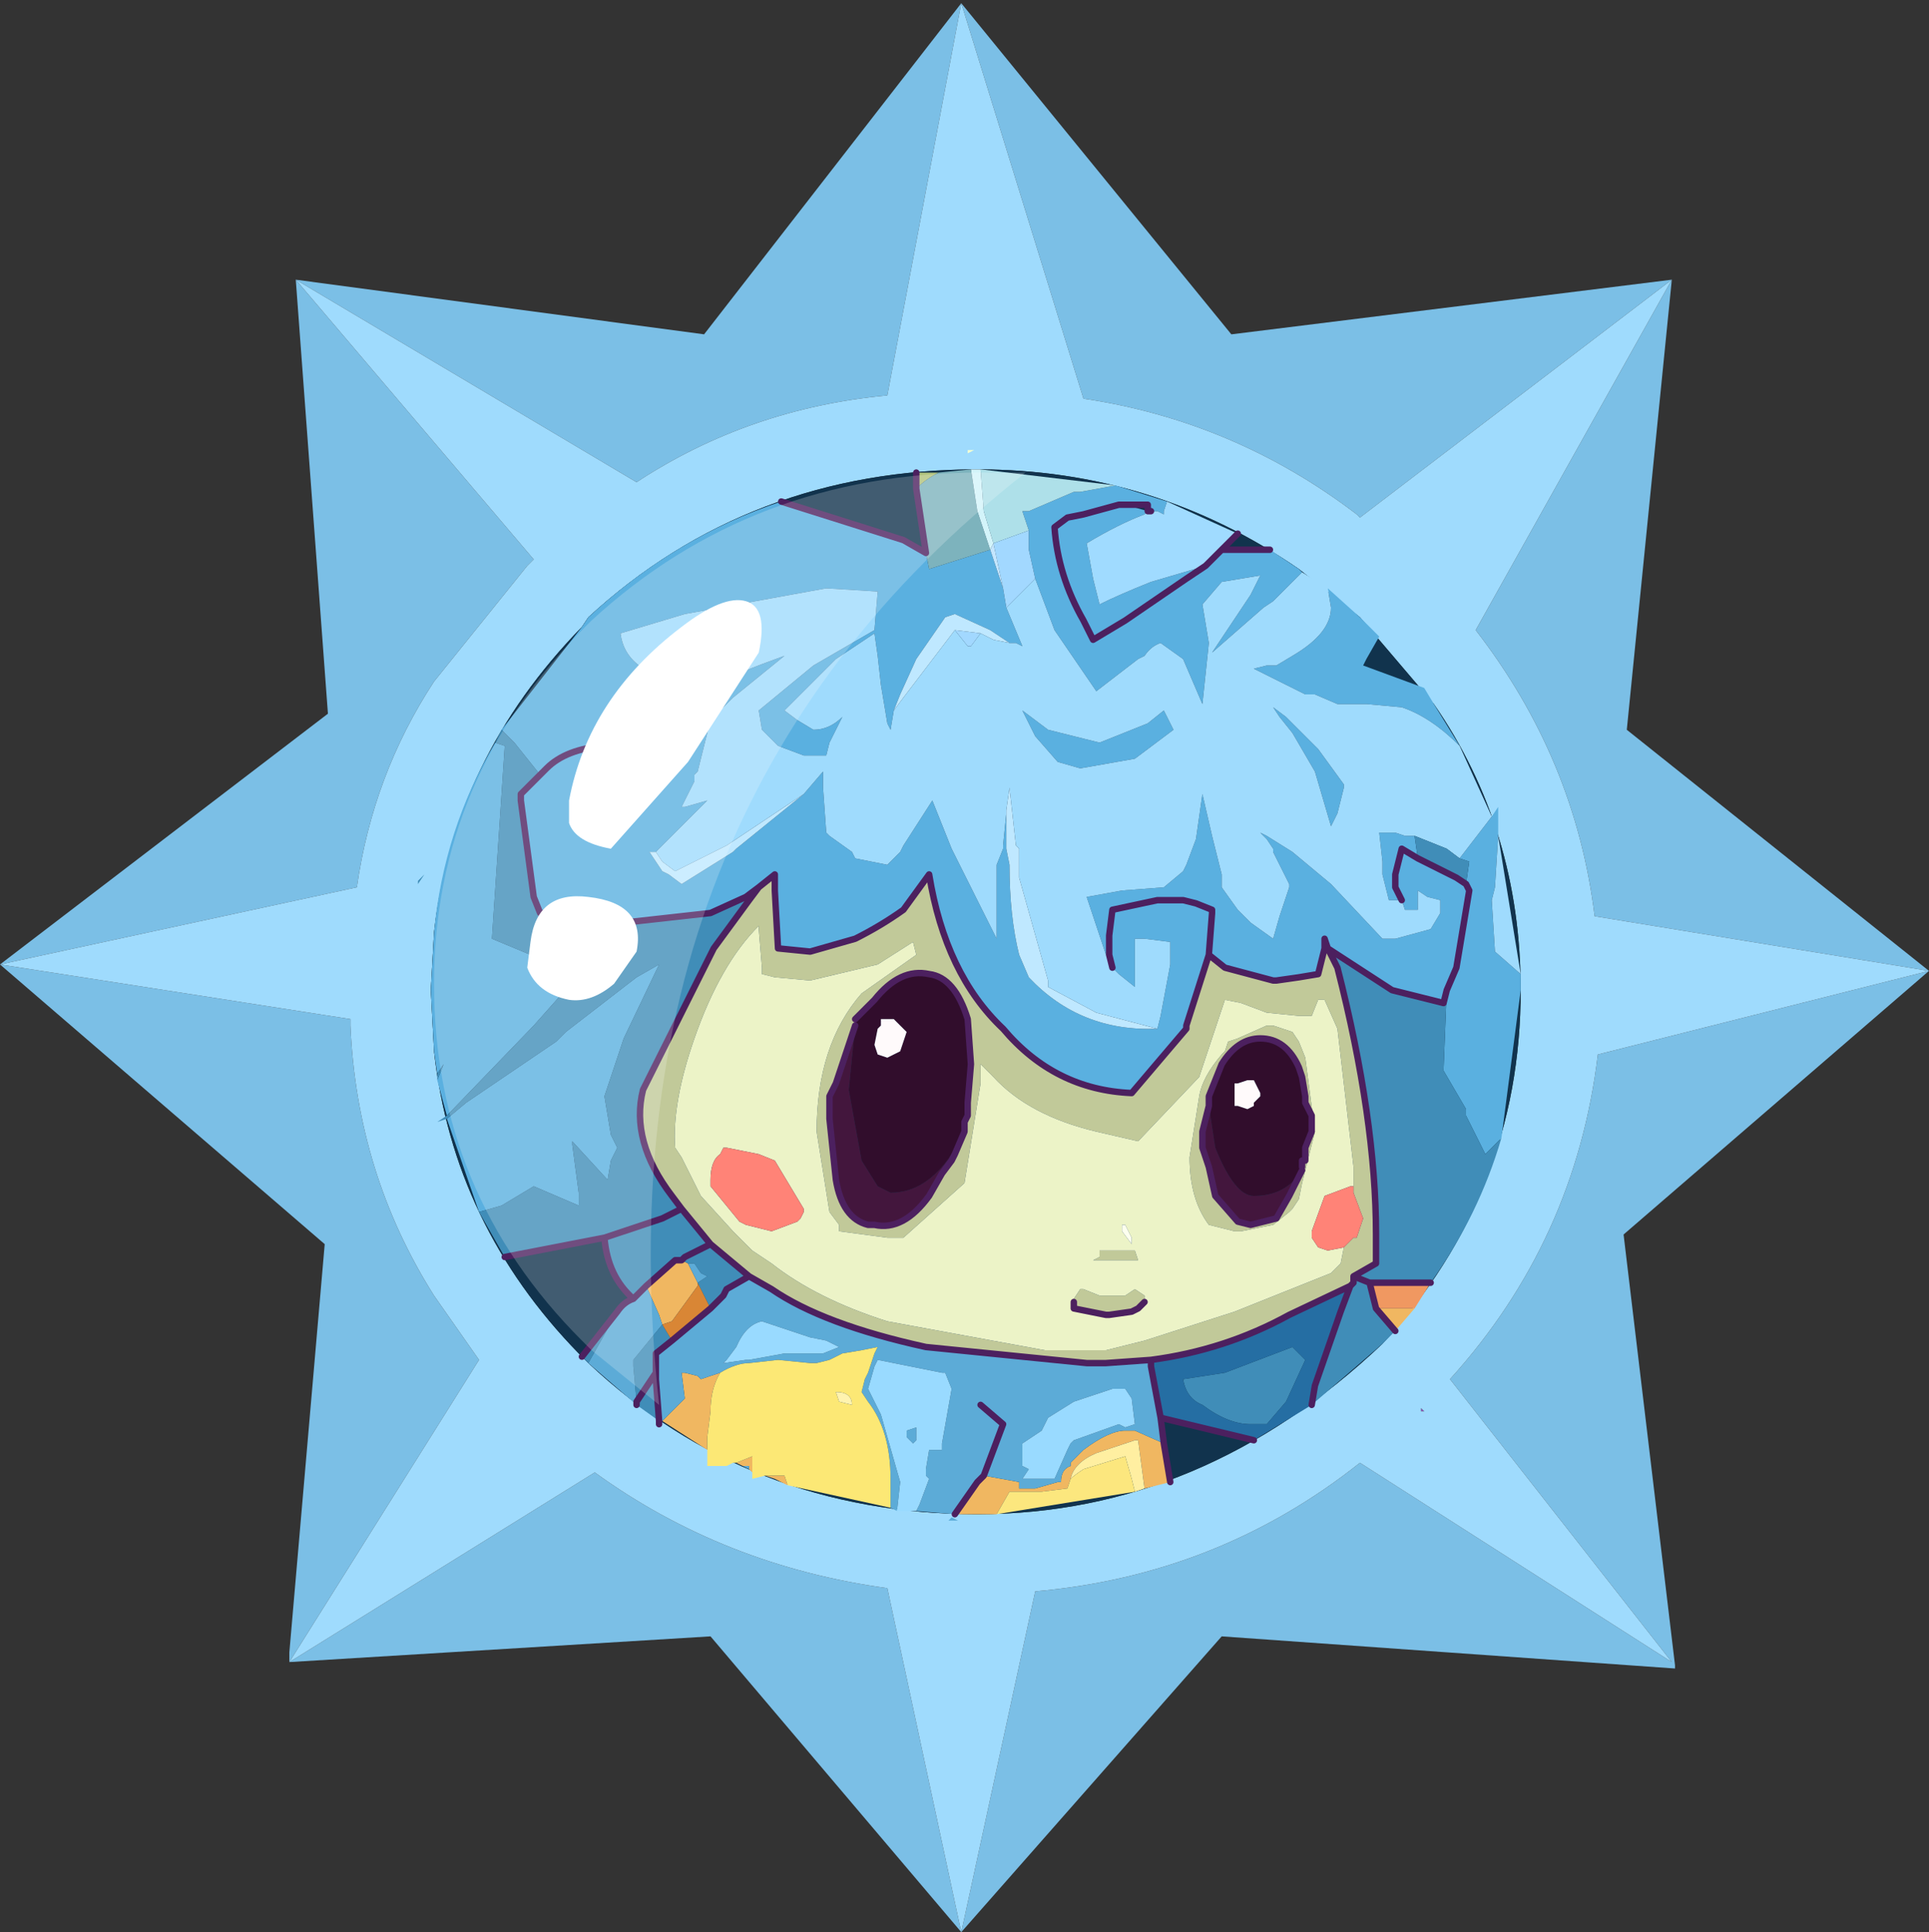 <?xml version="1.0" encoding="UTF-8" standalone="no"?>
<svg xmlns:ffdec="https://www.free-decompiler.com/flash" xmlns:xlink="http://www.w3.org/1999/xlink" ffdec:objectType="frame" height="30.05px" width="30.0px" xmlns="http://www.w3.org/2000/svg">
  <rect width="100%" height="100%" fill="#333333" stroke="none"/>
  <g transform="matrix(1.0, 0.0, 0.0, 1.0, 0.0, 0.0)">
    <use ffdec:characterId="1" height="30.0" transform="matrix(1.0, 0.0, 0.0, 1.0, 0.0, 0.0)" width="30.0" xlink:href="#shape0"/>
    <use ffdec:characterId="3" height="30.0" transform="matrix(1.0, 0.0, 0.0, 1.0, 0.0, 0.05)" width="30.0" xlink:href="#sprite0"/>
  </g>
  <defs>
    <g id="shape0" transform="matrix(1.0, 0.0, 0.0, 1.0, 0.0, 0.0)">
      <path d="M0.0 0.0 L30.0 0.0 30.0 30.0 0.0 30.0 0.0 0.0" fill="#33cc66" fill-opacity="0.0" fill-rule="evenodd" stroke="none"/>
    </g>
    <g id="sprite0" transform="matrix(1.0, 0.0, 0.0, 1.0, 0.0, 0.0)">
      <use ffdec:characterId="2" height="30.0" transform="matrix(1.0, 0.0, 0.0, 1.0, 0.0, 0.0)" width="30.0" xlink:href="#shape1"/>
    </g>
    <g id="shape1" transform="matrix(1.0, 0.0, 0.0, 1.0, 0.0, 0.0)">
      <path d="M22.1 21.85 L22.15 21.9 22.1 21.9 22.1 21.85" fill="url(#gradient0)" fill-rule="evenodd" stroke="none"/>
      <path d="M26.0 4.3 L21.15 8.0 21.1 7.95 Q19.2 6.5 16.85 6.15 L14.95 0.0 13.8 6.1 Q11.65 6.3 9.9 7.45 L4.6 4.3 8.3 8.65 8.2 8.75 6.75 10.55 Q5.8 12.0 5.55 13.75 L0.0 14.95 5.45 15.8 5.45 15.9 Q5.55 18.2 6.75 20.1 L7.45 21.1 4.5 25.8 9.25 22.85 Q11.25 24.3 13.8 24.65 L14.95 30.0 16.1 24.7 Q18.95 24.45 21.15 22.7 L26.0 25.8 22.55 21.4 Q24.5 19.25 24.85 16.35 L30.0 15.05 24.8 14.2 Q24.5 11.75 22.95 9.75 L26.0 4.3 25.3 11.3 30.0 15.05 25.25 19.15 26.05 25.85 26.05 25.9 19.0 25.4 14.95 30.0 11.05 25.4 4.5 25.8 4.5 25.65 5.05 19.3 0.0 14.95 5.1 11.05 4.6 4.3 10.95 5.15 14.95 0.0 19.15 5.15 26.0 4.3" fill="#7bbfe6" fill-rule="evenodd" stroke="none"/>
      <path d="M26.0 4.3 L22.95 9.75 Q24.5 11.75 24.8 14.2 L30.0 15.05 24.85 16.35 Q24.5 19.25 22.55 21.4 L26.0 25.8 21.15 22.7 Q18.95 24.45 16.1 24.7 L14.95 30.0 13.8 24.65 Q11.25 24.3 9.25 22.85 L4.5 25.8 7.45 21.1 6.75 20.1 Q5.55 18.2 5.45 15.9 L5.45 15.8 0.0 14.95 5.55 13.75 Q5.8 12.0 6.75 10.55 L8.2 8.75 8.3 8.65 4.6 4.3 9.9 7.45 Q11.65 6.3 13.8 6.1 L14.95 0.0 16.85 6.15 Q19.2 6.5 21.1 7.95 L21.15 8.0 26.0 4.3 M21.15 9.55 L20.2 8.8 Q17.95 7.25 15.2 7.25 11.65 7.25 9.15 9.55 L9.05 9.7 Q7.05 11.75 6.75 14.45 L6.7 15.35 6.75 16.3 Q7.05 19.0 9.0 21.0 L9.15 21.15 Q11.65 23.5 15.2 23.5 18.7 23.5 21.5 20.85 23.65 18.5 23.65 15.35 23.65 12.85 22.3 10.9 L21.15 9.55 M22.1 21.85 L22.1 21.9 22.15 21.9 22.1 21.85" fill="#9fdbfd" fill-rule="evenodd" stroke="none"/>
      <path d="M21.15 9.55 L22.3 10.9 Q23.65 12.85 23.65 15.35 23.65 18.5 21.5 20.85 18.7 23.5 15.2 23.5 11.65 23.5 9.15 21.15 L9.0 21.0 Q7.05 19.0 6.75 16.3 L6.7 15.35 6.75 14.45 Q7.05 11.75 9.05 9.7 L9.15 9.55 Q11.65 7.25 15.2 7.25 17.95 7.25 20.2 8.8 L21.15 9.55" fill="#11334d" fill-rule="evenodd" stroke="none"/>
      <path d="M20.65 9.1 L21.15 9.55 21.45 9.85 21.25 10.2 21.2 10.3 22.15 10.65 22.3 10.9 22.7 11.55 Q22.25 11.1 21.8 10.95 L21.25 10.9 20.8 10.9 20.45 10.75 20.3 10.75 19.5 10.35 19.7 10.3 19.85 10.3 20.1 10.15 Q20.7 9.8 20.7 9.4 L20.65 9.1 M23.2 12.65 L23.3 12.5 23.3 12.95 23.25 13.75 23.2 13.95 23.25 14.75 23.65 15.1 23.65 15.35 23.35 17.65 23.1 17.9 22.8 17.3 22.8 17.2 22.45 16.6 22.5 15.35 22.65 15.0 22.85 13.8 22.8 13.7 22.85 13.8 22.65 15.0 22.5 15.35 22.45 15.55 21.65 15.35 20.65 14.7 20.6 14.55 20.6 14.7 20.5 15.1 20.2 15.15 19.85 15.2 19.8 15.2 19.05 15.0 18.8 14.8 18.45 15.9 18.45 15.95 17.6 16.95 Q16.4 16.9 15.6 15.95 14.7 15.1 14.45 13.55 L14.05 14.1 Q13.7 14.35 13.3 14.55 L12.6 14.75 12.1 14.7 12.05 13.8 12.05 13.55 11.8 13.75 11.6 13.9 11.05 14.15 9.7 14.3 8.4 14.15 8.3 13.9 8.1 12.4 8.1 12.3 8.4 12.0 8.5 11.9 Q8.8 11.6 9.4 11.55 L9.9 11.55 10.4 11.55 10.4 11.8 10.4 11.95 10.4 12.0 10.05 12.35 10.4 12.0 10.4 11.95 10.4 11.8 10.4 11.55 9.9 11.55 9.4 11.55 Q8.8 11.6 8.5 11.9 L8.4 12.0 8.0 11.5 7.8 11.3 9.05 9.7 9.15 9.55 Q10.5 8.3 12.15 7.75 L14.05 8.35 14.4 8.55 14.45 8.8 15.4 8.5 15.6 9.1 15.65 9.4 15.9 10.0 15.8 9.95 15.7 9.95 15.4 9.75 14.85 9.5 14.7 9.55 14.25 10.2 14.0 10.75 13.9 11.0 13.85 11.3 13.8 11.2 13.7 10.6 13.65 10.15 13.6 9.8 13.0 10.2 12.2 11.0 12.4 11.15 12.65 11.3 Q12.9 11.3 13.1 11.1 L12.9 11.5 12.85 11.7 12.7 11.7 12.5 11.7 12.1 11.55 11.85 11.3 11.8 11.0 12.65 10.3 13.6 9.75 13.65 9.15 12.85 9.1 10.65 9.5 9.65 9.8 Q9.7 10.2 10.1 10.4 L11.1 10.6 Q11.5 10.4 12.2 10.15 L11.4 10.8 11.05 11.15 10.85 11.95 10.8 12.0 10.8 12.1 10.6 12.5 10.65 12.5 11.0 12.4 10.8 12.6 10.2 13.2 10.1 13.2 10.3 13.5 10.4 13.55 10.6 13.7 11.4 13.2 11.45 13.15 12.5 12.3 12.8 11.95 12.8 12.0 12.8 12.2 12.85 12.9 12.9 12.95 13.25 13.2 13.3 13.3 13.8 13.4 14.0 13.2 14.05 13.1 14.5 12.4 14.8 13.15 15.5 14.55 15.5 13.4 15.6 13.15 15.6 13.1 15.65 12.6 15.65 12.9 15.65 13.1 15.65 13.15 15.7 13.4 Q15.7 14.2 15.85 14.8 L16.0 15.15 Q16.8 16.0 18.0 15.95 L18.05 15.75 18.2 14.95 18.2 14.6 17.8 14.55 17.65 14.55 17.65 14.6 17.65 14.95 17.65 15.3 17.4 15.1 17.3 15.0 17.25 14.8 17.2 14.8 17.1 14.5 16.9 13.9 17.45 13.8 18.1 13.75 18.4 13.5 18.45 13.4 18.6 13.0 18.7 12.3 18.85 12.95 19.0 13.55 19.0 13.75 19.25 14.1 19.45 14.3 19.8 14.55 19.9 14.2 20.05 13.75 20.05 13.7 19.8 13.2 19.8 13.15 19.7 13.0 19.6 12.9 19.7 12.95 20.1 13.2 20.7 13.7 21.5 14.55 21.7 14.55 22.25 14.4 22.4 14.15 22.4 13.95 22.2 13.9 22.05 13.8 22.05 14.1 21.9 14.1 21.85 14.1 21.8 13.95 21.6 13.95 21.5 13.55 21.5 13.35 21.45 12.9 21.7 12.9 21.85 12.95 22.0 12.95 22.05 13.3 22.65 13.6 22.8 13.7 22.85 13.35 22.7 13.3 23.2 12.65 M7.45 18.8 L6.95 17.35 7.25 17.1 8.65 16.15 8.8 16.0 9.9 15.15 10.25 14.95 9.7 16.1 9.4 17.0 9.5 17.6 9.6 17.8 9.5 18.0 9.45 18.3 8.9 17.7 8.9 17.75 9.0 18.5 9.0 18.7 8.3 18.4 8.05 18.55 7.8 18.7 7.45 18.8 M6.95 17.3 L6.8 16.75 6.9 16.5 6.8 16.65 6.75 16.3 6.7 15.35 6.75 14.45 Q6.9 12.85 7.7 11.5 L7.85 11.55 7.65 14.55 8.25 14.8 9.1 15.0 8.3 15.9 6.95 17.3 M17.35 7.5 L18.15 7.75 18.1 7.9 18.1 7.95 18.0 7.9 17.9 7.9 17.85 7.9 17.8 7.95 Q17.4 8.1 16.9 8.4 L17.0 8.95 17.1 9.35 Q17.4 9.2 17.9 9.0 L18.75 8.75 18.8 8.7 19.0 8.5 19.5 8.5 19.75 8.5 20.2 8.8 20.25 8.85 19.8 9.3 19.65 9.4 18.85 10.1 19.25 9.5 19.45 9.2 19.6 8.9 19.0 9.0 18.7 9.35 18.8 9.95 18.7 10.9 18.4 10.2 18.05 9.95 Q17.9 10.0 17.8 10.15 L17.7 10.2 17.05 10.7 16.4 9.75 16.1 8.95 16.0 8.5 16.0 8.2 15.9 7.9 16.0 7.9 16.7 7.6 16.8 7.6 17.35 7.5 M20.9 12.2 L20.8 12.6 20.7 12.8 20.45 11.95 20.1 11.35 19.9 11.1 19.8 10.95 20.0 11.1 20.2 11.3 20.5 11.6 20.9 12.15 20.9 12.2 M22.05 13.3 L21.8 13.15 21.7 13.55 21.7 13.6 21.7 13.75 21.8 13.95 21.7 13.75 21.7 13.6 21.7 13.55 21.8 13.15 22.05 13.3 M18.8 14.8 L18.85 14.15 18.85 14.1 18.6 14.0 18.4 13.95 18.25 13.95 18.0 13.95 17.3 14.1 17.25 14.5 17.25 14.8 17.25 14.5 17.3 14.1 18.0 13.95 18.25 13.95 18.4 13.95 18.6 14.0 18.85 14.1 18.85 14.15 18.8 14.8 M17.85 7.9 L17.85 7.8 17.7 7.8 17.5 7.8 17.4 7.8 16.85 7.95 16.6 8.0 16.4 8.15 Q16.45 8.9 16.85 9.6 L17.0 9.9 17.5 9.6 18.45 8.95 18.75 8.75 18.45 8.95 17.5 9.6 17.0 9.9 16.85 9.6 Q16.45 8.9 16.4 8.15 L16.6 8.0 16.85 7.95 17.4 7.8 17.5 7.8 17.85 7.9 M16.45 11.8 L16.1 11.4 15.9 11.0 16.3 11.3 17.1 11.5 17.85 11.2 18.1 11.0 18.25 11.3 17.65 11.75 16.8 11.9 16.45 11.8" fill="#5ab0e0" fill-rule="evenodd" stroke="none"/>
      <path d="M20.65 9.1 L20.7 9.4 Q20.7 9.8 20.1 10.15 L19.85 10.3 19.7 10.3 19.5 10.35 20.3 10.75 20.45 10.75 20.8 10.9 21.25 10.9 21.8 10.95 Q22.25 11.1 22.7 11.55 L23.2 12.65 22.7 13.3 22.5 13.15 22.0 12.95 21.85 12.95 21.7 12.9 21.45 12.9 21.5 13.35 21.5 13.55 21.6 13.95 21.8 13.95 21.85 14.1 21.9 14.1 22.05 14.1 22.05 13.8 22.2 13.9 22.4 13.95 22.4 14.15 22.25 14.4 21.7 14.55 21.5 14.55 20.7 13.7 20.1 13.2 19.7 12.95 19.6 12.9 19.7 13.0 19.8 13.15 19.8 13.2 20.05 13.7 20.05 13.75 19.9 14.2 19.8 14.55 19.45 14.3 19.25 14.1 19.0 13.75 19.0 13.55 18.85 12.95 18.7 12.3 18.6 13.0 18.45 13.4 18.4 13.5 18.1 13.75 17.45 13.8 16.9 13.9 17.1 14.5 17.2 14.8 17.25 14.8 17.3 15.0 17.4 15.1 17.65 15.3 17.65 14.95 17.65 14.6 17.65 14.55 17.8 14.55 18.2 14.6 18.2 14.95 18.05 15.75 18.0 15.95 17.05 15.7 16.3 15.3 16.3 15.2 15.85 13.6 15.85 13.15 15.8 13.1 15.7 12.2 15.65 12.55 15.65 12.6 15.6 13.1 15.6 13.15 15.5 13.4 15.5 14.55 14.8 13.15 14.5 12.4 14.05 13.1 14.0 13.2 13.8 13.4 13.3 13.3 13.25 13.2 12.9 12.95 12.85 12.9 12.8 12.2 12.8 12.0 12.8 11.95 12.5 12.3 11.6 12.9 11.3 13.1 10.5 13.5 10.3 13.35 10.2 13.2 10.8 12.6 11.0 12.4 10.65 12.5 10.6 12.5 10.8 12.1 10.8 12.0 10.85 11.95 11.05 11.15 11.4 10.8 12.2 10.15 Q11.5 10.4 11.1 10.6 L10.1 10.4 Q9.7 10.2 9.65 9.8 L10.65 9.5 12.85 9.1 13.65 9.15 13.6 9.75 12.65 10.3 11.8 11.0 11.85 11.3 12.1 11.55 12.5 11.7 12.7 11.7 12.85 11.7 12.9 11.5 13.1 11.1 Q12.9 11.3 12.65 11.3 L12.4 11.15 12.2 11.0 13.0 10.2 13.6 9.8 13.65 10.15 13.7 10.6 13.8 11.2 13.85 11.3 13.9 11.0 14.05 10.8 14.85 9.75 15.05 10.0 15.1 10.0 15.25 9.8 15.45 9.9 15.7 9.95 15.8 9.95 15.9 10.0 15.65 9.4 16.1 8.95 16.4 9.75 17.05 10.7 17.7 10.2 17.8 10.15 Q17.9 10.0 18.05 9.95 L18.4 10.2 18.7 10.9 18.8 9.95 18.7 9.35 19.0 9.0 19.6 8.9 19.45 9.2 19.25 9.5 18.85 10.1 19.65 9.4 19.8 9.3 20.25 8.85 20.65 9.1 M23.3 12.95 L23.65 15.1 23.25 14.75 23.2 13.95 23.25 13.75 23.3 12.95 M20.9 12.2 L20.9 12.15 20.5 11.6 20.2 11.3 20.0 11.1 19.8 10.95 19.9 11.1 20.1 11.35 20.45 11.95 20.7 12.8 20.8 12.6 20.9 12.2 M16.45 11.8 L16.8 11.9 17.65 11.75 18.25 11.3 18.1 11.0 17.85 11.2 17.1 11.5 16.3 11.3 15.9 11.0 16.1 11.4 16.45 11.8" fill="#9fdbfd" fill-rule="evenodd" stroke="none"/>
      <path d="M22.0 20.3 L21.7 20.65 21.4 20.3 21.45 20.3 22.0 20.3 M18.1 22.4 L18.2 23.0 17.8 23.1 17.7 22.35 17.65 22.35 17.05 22.55 Q16.7 22.7 16.65 22.95 L16.6 23.1 16.2 23.15 15.8 23.15 15.7 23.15 15.5 23.5 15.2 23.5 14.85 23.5 15.2 23.0 15.3 22.9 15.85 23.0 15.85 23.1 16.1 23.1 16.45 23.0 16.5 23.0 Q16.5 22.8 16.65 22.75 L16.65 22.7 16.85 22.5 Q17.25 22.2 17.5 22.2 L17.65 22.2 18.1 22.4 M12.25 23.05 L12.05 22.95 11.9 22.9 12.2 22.9 12.25 23.05 M11.7 22.85 L11.65 22.8 11.65 22.75 11.55 22.75 11.45 22.7 11.7 22.6 11.7 22.85 M11.0 22.5 L10.3 22.05 10.65 21.7 10.6 21.3 10.65 21.3 10.85 21.35 10.9 21.4 11.2 21.3 Q11.05 21.55 11.05 21.9 L11.0 22.3 11.0 22.35 11.0 22.5 M10.3 20.55 L10.25 20.4 10.05 19.95 10.5 19.55 10.6 19.55 10.7 19.6 10.85 19.9 10.85 19.95 10.45 20.5 10.3 20.55" fill="#f0b761" fill-rule="evenodd" stroke="none"/>
      <path d="M22.25 19.9 L22.0 20.3 21.45 20.3 21.4 20.3 21.3 19.9 22.25 19.9" fill="#f09861" fill-rule="evenodd" stroke="none"/>
      <path d="M23.35 17.65 Q23.0 18.85 22.25 19.9 L21.3 19.9 21.05 19.8 21.3 19.9 21.4 20.3 21.7 20.65 21.5 20.85 20.4 21.8 20.45 21.5 20.85 20.35 21.0 19.95 21.05 19.9 21.05 19.8 21.4 19.6 21.4 19.3 21.4 19.15 Q21.4 17.35 20.8 15.0 L20.65 14.7 21.65 15.35 22.45 15.55 22.5 15.35 22.45 16.6 22.8 17.2 22.8 17.3 23.1 17.9 23.35 17.65 M10.25 22.05 L9.9 21.8 9.9 21.75 9.85 21.2 9.85 21.1 10.3 20.55 10.45 20.8 10.2 21.0 10.2 21.2 10.2 21.3 10.0 21.6 9.9 21.75 10.0 21.6 10.2 21.3 10.2 21.4 10.25 22.05 M9.15 21.15 L9.05 21.05 9.6 20.35 9.15 21.15 M9.85 20.15 Q9.45 19.8 9.4 19.2 L7.85 19.5 7.45 18.8 7.8 18.7 8.05 18.55 8.3 18.4 9.0 18.7 9.0 18.5 8.9 17.75 8.9 17.7 9.45 18.3 9.5 18.0 9.6 17.8 9.5 17.6 9.4 17.0 9.7 16.1 10.25 14.95 9.9 15.15 8.8 16.0 8.65 16.15 7.25 17.1 6.95 17.35 6.8 17.4 6.95 17.3 8.3 15.9 9.1 15.0 8.25 14.8 7.65 14.55 7.85 11.55 7.7 11.5 7.8 11.3 8.0 11.5 8.4 12.0 8.1 12.3 8.1 12.4 8.3 13.9 8.4 14.15 9.7 14.3 11.05 14.15 11.6 13.9 11.65 13.95 11.1 14.7 10.0 16.9 Q9.8 17.7 10.45 18.55 L10.6 18.75 11.05 19.3 11.65 19.8 11.3 20.0 11.25 20.1 11.05 20.3 10.85 19.9 11.0 19.8 10.9 19.75 10.8 19.6 10.7 19.6 10.6 19.55 10.5 19.55 10.05 19.95 9.85 20.15 M6.8 16.75 L6.8 16.65 6.9 16.5 6.8 16.75 M22.7 13.3 L22.85 13.35 22.8 13.7 22.65 13.6 22.05 13.3 22.0 12.95 22.5 13.15 22.7 13.3 M6.5 13.7 L6.5 13.65 6.6 13.55 6.5 13.7 M11.05 19.3 L10.65 19.5 10.6 19.55 10.65 19.5 11.05 19.3 M9.4 19.2 L10.3 18.9 10.6 18.75 10.3 18.9 9.4 19.2 M20.1 20.9 L20.3 21.1 20.0 21.75 19.7 22.1 19.45 22.1 Q19.1 22.1 18.7 21.8 18.45 21.7 18.4 21.4 L19.05 21.3 20.1 20.9" fill="#408db8" fill-rule="evenodd" stroke="none"/>
      <path d="M11.8 13.75 L12.05 13.55 12.05 13.8 12.1 14.7 12.6 14.75 13.3 14.55 Q13.7 14.35 14.05 14.1 L14.45 13.55 Q14.7 15.1 15.6 15.95 16.4 16.9 17.6 16.95 L18.45 15.95 18.45 15.9 18.8 14.8 19.05 15.0 19.8 15.2 19.85 15.2 20.2 15.15 20.5 15.1 20.6 14.7 20.6 14.55 20.65 14.7 20.8 15.0 Q21.4 17.35 21.4 19.15 L21.4 19.3 21.4 19.6 21.05 19.8 21.05 19.9 21.0 19.95 20.05 20.4 Q19.05 20.95 17.9 21.1 L17.2 21.15 16.9 21.15 14.4 20.9 Q12.8 20.55 12.0 20.0 L11.65 19.8 11.05 19.3 10.6 18.75 10.45 18.55 Q9.8 17.7 10.0 16.9 L11.1 14.7 11.65 13.95 11.8 13.75 M21.05 18.4 L21.05 18.1 20.8 15.95 20.6 15.5 20.5 15.5 20.4 15.75 20.2 15.75 19.7 15.7 19.3 15.55 19.05 15.5 18.65 16.7 17.7 17.7 17.05 17.55 Q16.0 17.3 15.45 16.7 L15.25 16.5 15.25 16.8 15.0 18.35 14.05 19.2 13.8 19.2 13.05 19.1 13.05 19.0 12.9 18.8 12.7 17.55 Q12.7 16.2 13.4 15.4 L14.25 14.8 14.2 14.6 13.65 14.95 12.6 15.2 12.05 15.15 11.85 15.1 11.85 15.0 11.8 14.4 11.8 14.35 Q11.2 14.95 10.8 16.1 10.45 17.1 10.5 17.8 L10.6 17.95 10.9 18.55 11.4 19.1 11.7 19.4 12.0 19.6 Q12.7 20.15 13.8 20.5 L16.25 20.95 16.65 20.95 17.2 20.95 17.8 20.8 19.2 20.35 20.7 19.75 20.85 19.6 20.9 19.35 21.05 19.2 21.1 19.2 21.2 18.9 21.05 18.5 21.05 18.4 M20.25 18.1 L20.25 18.0 20.3 18.0 20.3 17.8 20.4 17.55 20.4 17.3 20.3 17.1 20.3 17.0 20.25 16.7 20.2 16.55 Q20.0 16.1 19.6 16.1 19.25 16.1 19.0 16.5 L18.8 17.0 18.8 17.15 18.7 17.55 18.7 17.8 18.8 18.1 18.9 18.55 19.25 18.95 19.45 19.0 19.85 18.9 20.05 18.55 20.25 18.15 20.25 18.1 M20.25 18.35 L20.2 18.6 20.1 18.75 20.05 18.8 19.8 19.0 19.3 19.1 19.2 19.1 18.8 19.0 Q18.5 18.6 18.5 17.95 L18.65 17.0 Q18.7 16.7 19.0 16.35 L19.05 16.3 19.1 16.15 19.25 16.1 19.7 15.9 19.8 15.9 20.1 16.0 20.2 16.15 20.3 16.4 20.45 17.55 20.25 18.35 M14.85 17.9 L15.0 17.55 15.0 17.4 15.05 17.3 15.05 17.1 15.1 16.5 15.05 15.8 Q14.85 15.15 14.45 15.1 14.0 15.0 13.6 15.5 L13.3 15.8 13.3 15.9 13.0 16.8 12.9 17.0 12.9 17.35 13.0 18.3 Q13.1 18.9 13.5 19.0 L13.6 19.0 Q14.05 19.1 14.45 18.55 L14.65 18.2 14.8 18.0 14.85 17.9 M16.7 20.2 L16.7 20.15 16.8 20.0 16.85 20.0 17.1 20.1 17.2 20.1 17.45 20.1 17.5 20.1 17.65 20.0 17.8 20.1 17.8 20.2 17.7 20.3 17.6 20.35 17.25 20.4 17.2 20.4 16.7 20.3 16.7 20.2 M17.5 19.4 L17.65 19.4 17.7 19.55 17.0 19.55 17.1 19.5 17.1 19.4 17.5 19.4" fill="#c1c999" fill-rule="evenodd" stroke="none"/>
      <path d="M20.9 19.35 L20.85 19.6 20.7 19.75 19.2 20.35 17.8 20.8 17.2 20.95 16.65 20.95 16.25 20.95 13.8 20.5 Q12.7 20.15 12.0 19.6 L11.7 19.4 11.4 19.1 10.9 18.55 10.6 17.95 10.5 17.8 Q10.45 17.1 10.8 16.1 11.2 14.95 11.8 14.35 L11.8 14.4 11.85 15.0 11.85 15.1 12.05 15.15 12.6 15.2 13.65 14.95 14.2 14.6 14.25 14.8 13.4 15.4 Q12.7 16.2 12.7 17.55 L12.9 18.8 13.05 19.0 13.05 19.1 13.8 19.2 14.05 19.2 15.0 18.35 15.25 16.8 15.25 16.5 15.45 16.7 Q16.0 17.3 17.05 17.55 L17.7 17.7 18.65 16.7 19.05 15.5 19.3 15.55 19.7 15.7 20.2 15.75 20.4 15.75 20.5 15.5 20.6 15.5 20.8 15.95 21.05 18.1 21.05 18.4 21.0 18.4 20.6 18.55 20.4 19.1 20.4 19.2 20.5 19.35 20.65 19.4 20.9 19.35 M20.25 18.35 L20.45 17.55 20.3 16.4 20.2 16.15 20.1 16.0 19.8 15.9 19.7 15.9 19.25 16.1 19.1 16.15 19.05 16.3 19.0 16.35 Q18.7 16.7 18.65 17.0 L18.5 17.95 Q18.5 18.6 18.8 19.0 L19.2 19.1 19.3 19.1 19.8 19.0 20.05 18.8 20.1 18.75 20.2 18.6 20.25 18.35 M11.2 17.9 Q11.05 18.0 11.05 18.3 L11.05 18.4 11.5 18.95 11.6 19.0 12.0 19.1 12.4 18.95 12.45 18.9 12.5 18.8 12.5 18.75 12.05 18.0 11.8 17.9 11.3 17.8 11.25 17.8 11.2 17.9 M17.8 20.2 L17.8 20.1 17.65 20.0 17.5 20.1 17.45 20.1 17.2 20.1 17.1 20.1 16.85 20.0 16.8 20.0 16.7 20.15 16.7 20.2 16.7 20.3 17.2 20.4 17.25 20.4 17.6 20.35 17.7 20.3 17.8 20.2 M17.6 19.2 L17.5 19.0 17.45 19.0 17.45 19.1 17.6 19.3 17.6 19.2 M17.5 19.4 L17.1 19.4 17.1 19.5 17.0 19.55 17.7 19.55 17.65 19.4 17.5 19.4" fill="#ecf3c7" fill-rule="evenodd" stroke="none"/>
      <path d="M18.8 17.15 L18.8 17.0 19.0 16.5 Q19.25 16.1 19.6 16.1 20.0 16.1 20.2 16.55 L20.25 16.7 20.3 17.0 20.3 17.1 20.4 17.3 20.4 17.55 20.3 17.8 20.3 18.0 20.25 18.0 20.25 18.1 20.25 18.15 Q20.0 18.55 19.5 18.55 19.2 18.55 18.9 17.8 L18.8 17.15 M19.4 16.75 L19.25 16.8 19.2 16.8 19.2 16.95 19.2 17.0 19.2 17.15 19.25 17.15 19.4 17.2 19.5 17.15 19.5 17.1 19.6 17.0 19.6 16.95 19.5 16.75 19.4 16.75 M14.0 15.9 L13.9 15.8 13.85 15.8 13.7 15.8 13.7 15.9 13.65 15.95 13.6 16.2 13.65 16.35 13.8 16.4 14.0 16.3 14.05 16.15 14.1 16.0 14.0 15.9 M13.3 15.8 L13.6 15.5 Q14.0 15.0 14.45 15.1 14.85 15.15 15.05 15.8 L15.1 16.5 15.05 17.1 15.05 17.3 15.0 17.4 15.0 17.55 14.85 17.9 14.8 17.9 Q14.4 18.5 13.85 18.5 L13.65 18.4 13.4 18.0 13.2 16.9 13.3 15.9 13.3 15.8" fill="#310d2c" fill-rule="evenodd" stroke="none"/>
      <path d="M21.05 18.4 L21.05 18.5 21.2 18.9 21.1 19.2 21.05 19.2 20.9 19.35 20.65 19.4 20.5 19.35 20.4 19.2 20.4 19.1 20.6 18.55 21.0 18.4 21.05 18.4 M11.2 17.9 L11.25 17.8 11.3 17.8 11.8 17.9 12.05 18.0 12.5 18.75 12.5 18.8 12.45 18.9 12.4 18.95 12.0 19.1 11.6 19.0 11.5 18.95 11.05 18.4 11.05 18.3 Q11.05 18.0 11.2 17.9" fill="#ff8377" fill-rule="evenodd" stroke="none"/>
      <path d="M20.4 21.8 L19.5 22.35 18.05 22.0 17.9 21.2 17.9 21.1 Q19.05 20.95 20.05 20.4 L21.0 19.95 20.85 20.35 20.45 21.5 20.4 21.8 M20.1 20.9 L19.05 21.3 18.4 21.4 Q18.45 21.7 18.7 21.8 19.1 22.1 19.45 22.1 L19.7 22.1 20.0 21.75 20.3 21.1 20.1 20.9" fill="#256ea3" fill-rule="evenodd" stroke="none"/>
      <path d="M15.05 6.95 L15.15 6.95 15.05 7.0 15.05 6.95" fill="#f4ffd2" fill-rule="evenodd" stroke="none"/>
      <path d="M15.25 7.25 L17.35 7.5 16.8 7.6 16.7 7.6 16.0 7.9 15.9 7.9 16.0 8.2 15.45 8.4 15.3 7.9 15.25 7.25" fill="#aee0e9" fill-rule="evenodd" stroke="none"/>
      <path d="M14.25 7.55 L14.25 7.3 14.6 7.3 Q14.4 7.4 14.25 7.55" fill="#b1c27c" fill-rule="evenodd" stroke="none"/>
      <path d="M14.4 8.55 L14.25 7.55 Q14.4 7.4 14.6 7.3 L15.1 7.25 15.2 7.9 15.4 8.5 14.45 8.8 14.4 8.55" fill="#7db3bd" fill-rule="evenodd" stroke="none"/>
      <path d="M15.25 9.8 L15.1 10.0 15.05 10.0 14.85 9.75 15.25 9.8 M15.65 9.4 L15.6 9.1 15.45 8.4 16.0 8.2 16.0 8.5 16.1 8.95 15.65 9.4" fill="#a2d8ff" fill-rule="evenodd" stroke="none"/>
      <path d="M10.2 13.2 L10.3 13.35 10.5 13.5 11.3 13.1 11.6 12.9 12.5 12.3 11.45 13.15 11.4 13.2 10.6 13.7 10.4 13.55 10.3 13.5 10.1 13.2 10.2 13.2 M15.65 12.6 L15.65 12.55 15.7 12.2 15.8 13.1 15.85 13.15 15.85 13.6 16.3 15.2 16.3 15.3 17.05 15.7 18.0 15.95 Q16.8 16.0 16.0 15.15 L15.85 14.8 Q15.7 14.2 15.7 13.4 L15.65 13.15 15.65 13.1 15.65 12.9 15.65 12.6 M15.25 9.8 L14.85 9.75 14.05 10.8 13.9 11.0 14.0 10.75 14.25 10.2 14.7 9.55 14.85 9.5 15.4 9.75 15.7 9.95 15.45 9.9 15.25 9.8" fill="#bfe8ff" fill-rule="evenodd" stroke="none"/>
      <path d="M18.15 7.75 L19.25 8.25 19.0 8.5 18.8 8.7 18.75 8.75 17.9 9.0 Q17.4 9.2 17.1 9.35 L17.0 8.95 16.9 8.4 Q17.4 8.1 17.8 7.95 L17.85 7.9 17.9 7.9 18.0 7.9 18.1 7.95 18.1 7.9 18.15 7.75" fill="#a0dbff" fill-rule="evenodd" stroke="none"/>
      <path d="M15.1 7.25 L15.2 7.25 15.25 7.25 15.3 7.9 15.45 8.4 15.4 8.5 15.2 7.9 15.1 7.25" fill="#d3f4fa" fill-rule="evenodd" stroke="none"/>
      <path d="M15.6 9.1 L15.4 8.5 15.45 8.4 15.6 9.1" fill="#c4e6ff" fill-rule="evenodd" stroke="none"/>
      <path d="M18.05 22.0 L18.1 22.4 17.65 22.2 17.5 22.2 Q17.25 22.2 16.85 22.5 L16.65 22.7 16.65 22.75 Q16.5 22.8 16.5 23.0 L16.45 23.0 16.1 23.1 15.85 23.1 15.85 23.0 15.3 22.9 15.6 22.1 15.25 21.8 15.6 22.1 15.3 22.9 15.2 23.0 14.85 23.5 14.25 23.45 14.3 23.35 14.45 22.95 14.4 22.9 14.4 22.8 14.45 22.5 14.65 22.5 14.65 22.4 14.8 21.55 14.7 21.3 14.65 21.3 13.65 21.1 13.6 21.2 13.5 21.55 13.7 21.95 14.0 23.0 13.95 23.45 13.85 23.4 13.85 23.0 13.85 22.95 Q13.85 22.2 13.5 21.75 L13.4 21.6 13.45 21.4 13.5 21.3 13.6 21.0 13.65 20.9 13.4 20.95 13.1 21.0 12.9 21.1 12.7 21.15 12.6 21.15 12.1 21.1 11.65 21.15 Q11.45 21.15 11.2 21.3 L10.9 21.4 10.85 21.35 10.65 21.3 10.6 21.3 10.65 21.7 10.3 22.05 10.25 22.1 10.25 22.05 10.2 21.4 10.2 21.3 10.2 21.2 10.2 21.0 10.45 20.8 11.05 20.3 11.25 20.1 11.3 20.0 11.65 19.8 12.0 20.0 Q12.8 20.55 14.4 20.9 L16.9 21.15 17.2 21.15 17.9 21.1 17.9 21.2 18.05 22.0 M11.65 22.8 L11.55 22.75 11.65 22.75 11.65 22.8 M9.9 21.8 L9.15 21.15 9.6 20.35 Q9.7 20.2 9.85 20.15 L10.05 19.95 10.25 20.4 10.3 20.55 9.85 21.1 9.85 21.2 9.9 21.75 9.9 21.8 M12.8 21.0 L13.05 20.9 12.85 20.8 12.6 20.75 12.45 20.7 11.85 20.5 Q11.6 20.55 11.45 20.9 L11.3 21.1 11.25 21.15 11.6 21.1 11.65 21.1 12.2 21.0 12.65 21.0 12.8 21.0 M10.7 19.6 L10.8 19.6 10.9 19.75 11.0 19.8 10.85 19.9 10.7 19.6 M14.1 22.3 L14.1 22.2 14.25 22.15 14.25 22.35 14.2 22.4 14.1 22.3 M14.9 23.6 L14.75 23.6 14.8 23.55 14.9 23.6 M17.5 21.55 L17.45 21.55 17.3 21.55 16.7 21.75 16.3 22.0 16.2 22.2 16.05 22.3 15.9 22.4 15.9 22.55 15.9 22.75 16.0 22.8 15.9 22.95 16.1 22.95 16.4 22.95 16.6 22.5 16.65 22.4 16.7 22.35 17.4 22.1 17.5 22.15 17.65 22.1 17.6 21.7 17.5 21.55" fill="#5cabd7" fill-rule="evenodd" stroke="none"/>
      <path d="M14.25 23.45 L13.95 23.45 14.0 23.0 13.7 21.95 13.5 21.55 13.6 21.2 13.65 21.1 14.65 21.3 14.7 21.3 14.8 21.55 14.65 22.4 14.65 22.5 14.45 22.5 14.4 22.8 14.4 22.9 14.45 22.95 14.3 23.35 14.25 23.45 M12.8 21.0 L12.65 21.0 12.2 21.0 11.65 21.1 11.6 21.1 11.25 21.15 11.3 21.1 11.45 20.9 Q11.6 20.55 11.85 20.5 L12.45 20.7 12.6 20.75 12.85 20.8 13.05 20.9 12.8 21.0 M14.1 22.3 L14.2 22.4 14.25 22.35 14.25 22.15 14.1 22.2 14.1 22.3 M17.5 21.55 L17.6 21.7 17.65 22.1 17.5 22.15 17.4 22.1 16.7 22.35 16.65 22.4 16.6 22.5 16.4 22.95 16.1 22.95 15.9 22.95 16.0 22.8 15.9 22.75 15.9 22.55 15.9 22.4 16.05 22.3 16.2 22.2 16.3 22.0 16.7 21.75 17.3 21.55 17.45 21.55 17.5 21.55" fill="#99daff" fill-rule="evenodd" stroke="none"/>
      <path d="M19.4 16.75 L19.5 16.75 19.6 16.95 19.6 17.0 19.5 17.1 19.5 17.15 19.4 17.2 19.25 17.15 19.2 17.15 19.2 17.0 19.2 16.95 19.2 16.8 19.25 16.8 19.4 16.75 M14.0 15.9 L14.1 16.0 14.05 16.15 14.0 16.3 13.8 16.4 13.65 16.35 13.6 16.2 13.65 15.95 13.7 15.9 13.7 15.8 13.85 15.8 13.9 15.8 14.0 15.9" fill="#fffafb" fill-rule="evenodd" stroke="none"/>
      <path d="M20.25 18.15 L20.05 18.55 19.85 18.9 19.45 19.0 19.25 18.95 18.9 18.55 18.8 18.1 18.7 17.8 18.7 17.55 18.8 17.15 18.9 17.8 Q19.2 18.55 19.5 18.55 20.0 18.55 20.25 18.15 M14.85 17.9 L14.8 18.0 14.65 18.2 14.45 18.55 Q14.05 19.1 13.6 19.0 L13.5 19.0 Q13.1 18.9 13.0 18.3 L12.9 17.35 12.9 17.0 13.0 16.8 13.3 15.9 13.2 16.9 13.4 18.0 13.65 18.4 13.85 18.5 Q14.4 18.5 14.8 17.9 L14.85 17.9" fill="#43163d" fill-rule="evenodd" stroke="none"/>
      <path d="M13.85 23.4 L12.25 23.05 12.2 22.9 11.9 22.9 11.7 22.95 11.7 22.85 11.7 22.6 11.45 22.7 11.4 22.7 11.3 22.75 11.0 22.75 11.0 22.5 11.0 22.35 11.0 22.3 11.05 21.9 Q11.05 21.55 11.2 21.3 11.45 21.15 11.65 21.15 L12.1 21.1 12.6 21.15 12.7 21.15 12.9 21.1 13.1 21.0 13.4 20.95 13.65 20.9 13.6 21.0 13.5 21.3 13.45 21.4 13.4 21.6 13.5 21.75 Q13.85 22.2 13.85 22.95 L13.85 23.0 13.85 23.4 M13.25 21.8 Q13.25 21.6 13.0 21.6 L13.05 21.75 13.25 21.8" fill="#fce875" fill-rule="evenodd" stroke="none"/>
      <path d="M10.45 20.8 L10.3 20.55 10.45 20.5 10.85 19.95 10.85 19.9 11.05 20.3 10.45 20.8" fill="#d98635" fill-rule="evenodd" stroke="none"/>
      <path d="M13.25 21.8 L13.05 21.75 13.0 21.6 Q13.25 21.6 13.25 21.8" fill="#fff3af" fill-rule="evenodd" stroke="none"/>
      <path d="M17.6 19.2 L17.6 19.3 17.45 19.1 17.45 19.0 17.5 19.0 17.6 19.2" fill="#fcffee" fill-rule="evenodd" stroke="none"/>
      <path d="M17.8 23.1 L17.65 23.15 17.6 22.95 17.5 22.6 16.85 22.8 Q16.7 22.9 16.65 22.95 16.7 22.7 17.05 22.55 L17.65 22.35 17.7 22.35 17.8 23.1" fill="#ffefa1" fill-rule="evenodd" stroke="none"/>
      <path d="M17.65 23.15 L15.5 23.5 15.7 23.15 15.8 23.15 16.2 23.15 16.6 23.1 16.65 22.95 Q16.7 22.9 16.85 22.8 L17.5 22.6 17.6 22.95 17.65 23.15" fill="#fce77e" fill-rule="evenodd" stroke="none"/>
      <path d="M19.5 22.35 L18.05 22.0 18.1 22.4 18.2 23.0 M10.25 22.1 L10.25 22.05 10.2 21.4 10.2 21.3 10.2 21.2 10.2 21.0 10.45 20.8 11.05 20.3 11.25 20.1 11.3 20.0 11.65 19.8 12.0 20.0 Q12.8 20.55 14.4 20.9 L16.9 21.15 17.2 21.15 17.9 21.1 Q19.05 20.95 20.05 20.4 L21.0 19.95 21.05 19.9 21.05 19.8 21.4 19.6 21.4 19.3 21.4 19.15 Q21.4 17.35 20.8 15.0 L20.65 14.7 21.65 15.35 22.45 15.55 22.5 15.35 22.65 15.0 22.85 13.8 22.8 13.7 22.65 13.6 22.05 13.3 21.8 13.15 21.7 13.55 21.7 13.6 21.7 13.75 21.8 13.95 M9.05 21.05 L9.6 20.35 Q9.7 20.2 9.85 20.15 9.45 19.8 9.4 19.2 L7.85 19.5 M12.15 7.75 L14.05 8.35 14.4 8.55 14.25 7.55 14.25 7.3 M19.25 8.25 L19.0 8.5 19.5 8.5 19.75 8.5 M20.65 14.7 L20.6 14.55 20.6 14.7 20.5 15.1 20.2 15.15 19.85 15.2 19.8 15.2 19.05 15.0 18.8 14.8 18.45 15.9 18.45 15.95 17.6 16.95 Q16.4 16.9 15.6 15.95 14.7 15.1 14.45 13.55 L14.05 14.1 Q13.7 14.35 13.3 14.55 L12.6 14.75 12.1 14.7 12.05 13.8 12.05 13.55 11.8 13.75 11.65 13.95 11.1 14.7 10.0 16.9 Q9.8 17.7 10.45 18.55 L10.6 18.75 11.05 19.3 11.65 19.8 M18.8 17.15 L18.8 17.0 19.0 16.5 Q19.25 16.1 19.6 16.1 20.0 16.1 20.2 16.55 L20.25 16.7 20.3 17.0 20.3 17.1 20.4 17.3 20.4 17.55 20.3 17.8 20.3 18.0 20.25 18.0 20.25 18.1 M20.25 18.15 L20.05 18.55 19.85 18.9 19.45 19.0 19.25 18.95 18.9 18.55 18.8 18.1 18.7 17.8 18.7 17.55 18.8 17.15 M21.0 19.95 L20.85 20.35 20.45 21.5 20.4 21.8 M21.05 19.8 L21.3 19.9 22.25 19.9 M21.7 20.65 L21.4 20.3 21.3 19.9 M17.3 15.0 L17.25 14.8 17.25 14.5 17.3 14.1 18.0 13.95 18.25 13.95 18.4 13.95 18.6 14.0 18.85 14.1 18.85 14.15 18.8 14.8 M8.4 12.0 L8.5 11.9 Q8.8 11.6 9.4 11.55 L9.9 11.55 10.4 11.55 10.4 11.8 10.4 11.95 10.4 12.0 10.05 12.35 M17.5 7.8 L17.7 7.8 17.85 7.8 17.85 7.9 17.9 7.9 M18.75 8.75 L18.8 8.7 19.0 8.5 M18.75 8.75 L18.45 8.95 17.5 9.6 17.0 9.9 16.85 9.6 Q16.45 8.9 16.4 8.15 L16.6 8.0 16.85 7.95 17.4 7.8 17.5 7.8 M11.6 13.9 L11.05 14.15 9.7 14.3 8.4 14.15 8.3 13.9 8.1 12.4 8.1 12.3 8.4 12.0 M9.9 21.75 L10.0 21.6 10.2 21.3 M10.05 19.95 L9.85 20.15 M9.9 21.75 L9.9 21.8 M11.8 13.75 L11.6 13.9 11.65 13.95 M13.3 15.8 L13.6 15.5 Q14.0 15.0 14.45 15.1 14.85 15.15 15.05 15.8 L15.1 16.5 15.05 17.1 15.05 17.3 15.0 17.4 15.0 17.55 14.85 17.9 14.8 18.0 14.65 18.2 14.45 18.55 Q14.05 19.1 13.6 19.0 L13.5 19.0 Q13.1 18.9 13.0 18.3 L12.9 17.35 12.9 17.0 13.0 16.8 13.3 15.9 M10.6 18.75 L10.3 18.9 9.4 19.2 M10.6 19.55 L10.65 19.5 11.05 19.3 M10.05 19.95 L10.5 19.55 10.6 19.55 M18.05 22.0 L17.9 21.2 17.9 21.1 M17.8 20.2 L17.7 20.3 17.6 20.35 17.25 20.4 17.2 20.4 16.7 20.3 16.7 20.2 M15.25 21.8 L15.6 22.1 15.3 22.9 15.2 23.0 14.85 23.5" fill="none" stroke="#4c205f" stroke-linecap="round" stroke-linejoin="round" stroke-width="0.1"/>
      <path d="M10.25 21.8 L9.2 20.95 9.05 20.8 Q6.75 18.5 6.75 15.25 6.75 12.05 9.1 9.7 L9.2 9.6 Q11.7 7.3 15.25 7.3 L15.95 7.3 Q9.25 12.55 10.25 21.8" fill="#ffffff" fill-opacity="0.2" fill-rule="evenodd" stroke="none"/>
      <path d="M10.7 11.8 L9.5 13.15 Q8.95 13.05 8.85 12.75 L8.85 12.4 Q9.15 10.8 10.6 9.7 11.25 9.2 11.6 9.3 11.95 9.4 11.8 10.1 L10.7 11.8 M8.85 15.5 Q8.35 15.4 8.2 15.0 L8.25 14.6 Q8.35 13.8 9.15 13.9 10.05 14.0 9.9 14.75 L9.55 15.25 Q9.2 15.55 8.85 15.5" fill="#ffffff" fill-rule="evenodd" stroke="none"/>
    </g>
    <linearGradient gradientTransform="matrix(0.007, 0.0, 0.0, 0.005, 20.5, 25.9)" gradientUnits="userSpaceOnUse" id="gradient0" spreadMethod="pad" x1="-819.2" x2="819.2">
      <stop offset="0.0" stop-color="#65298e"/>
      <stop offset="1.0" stop-color="#9a6cc5"/>
    </linearGradient>
  </defs>
</svg>
